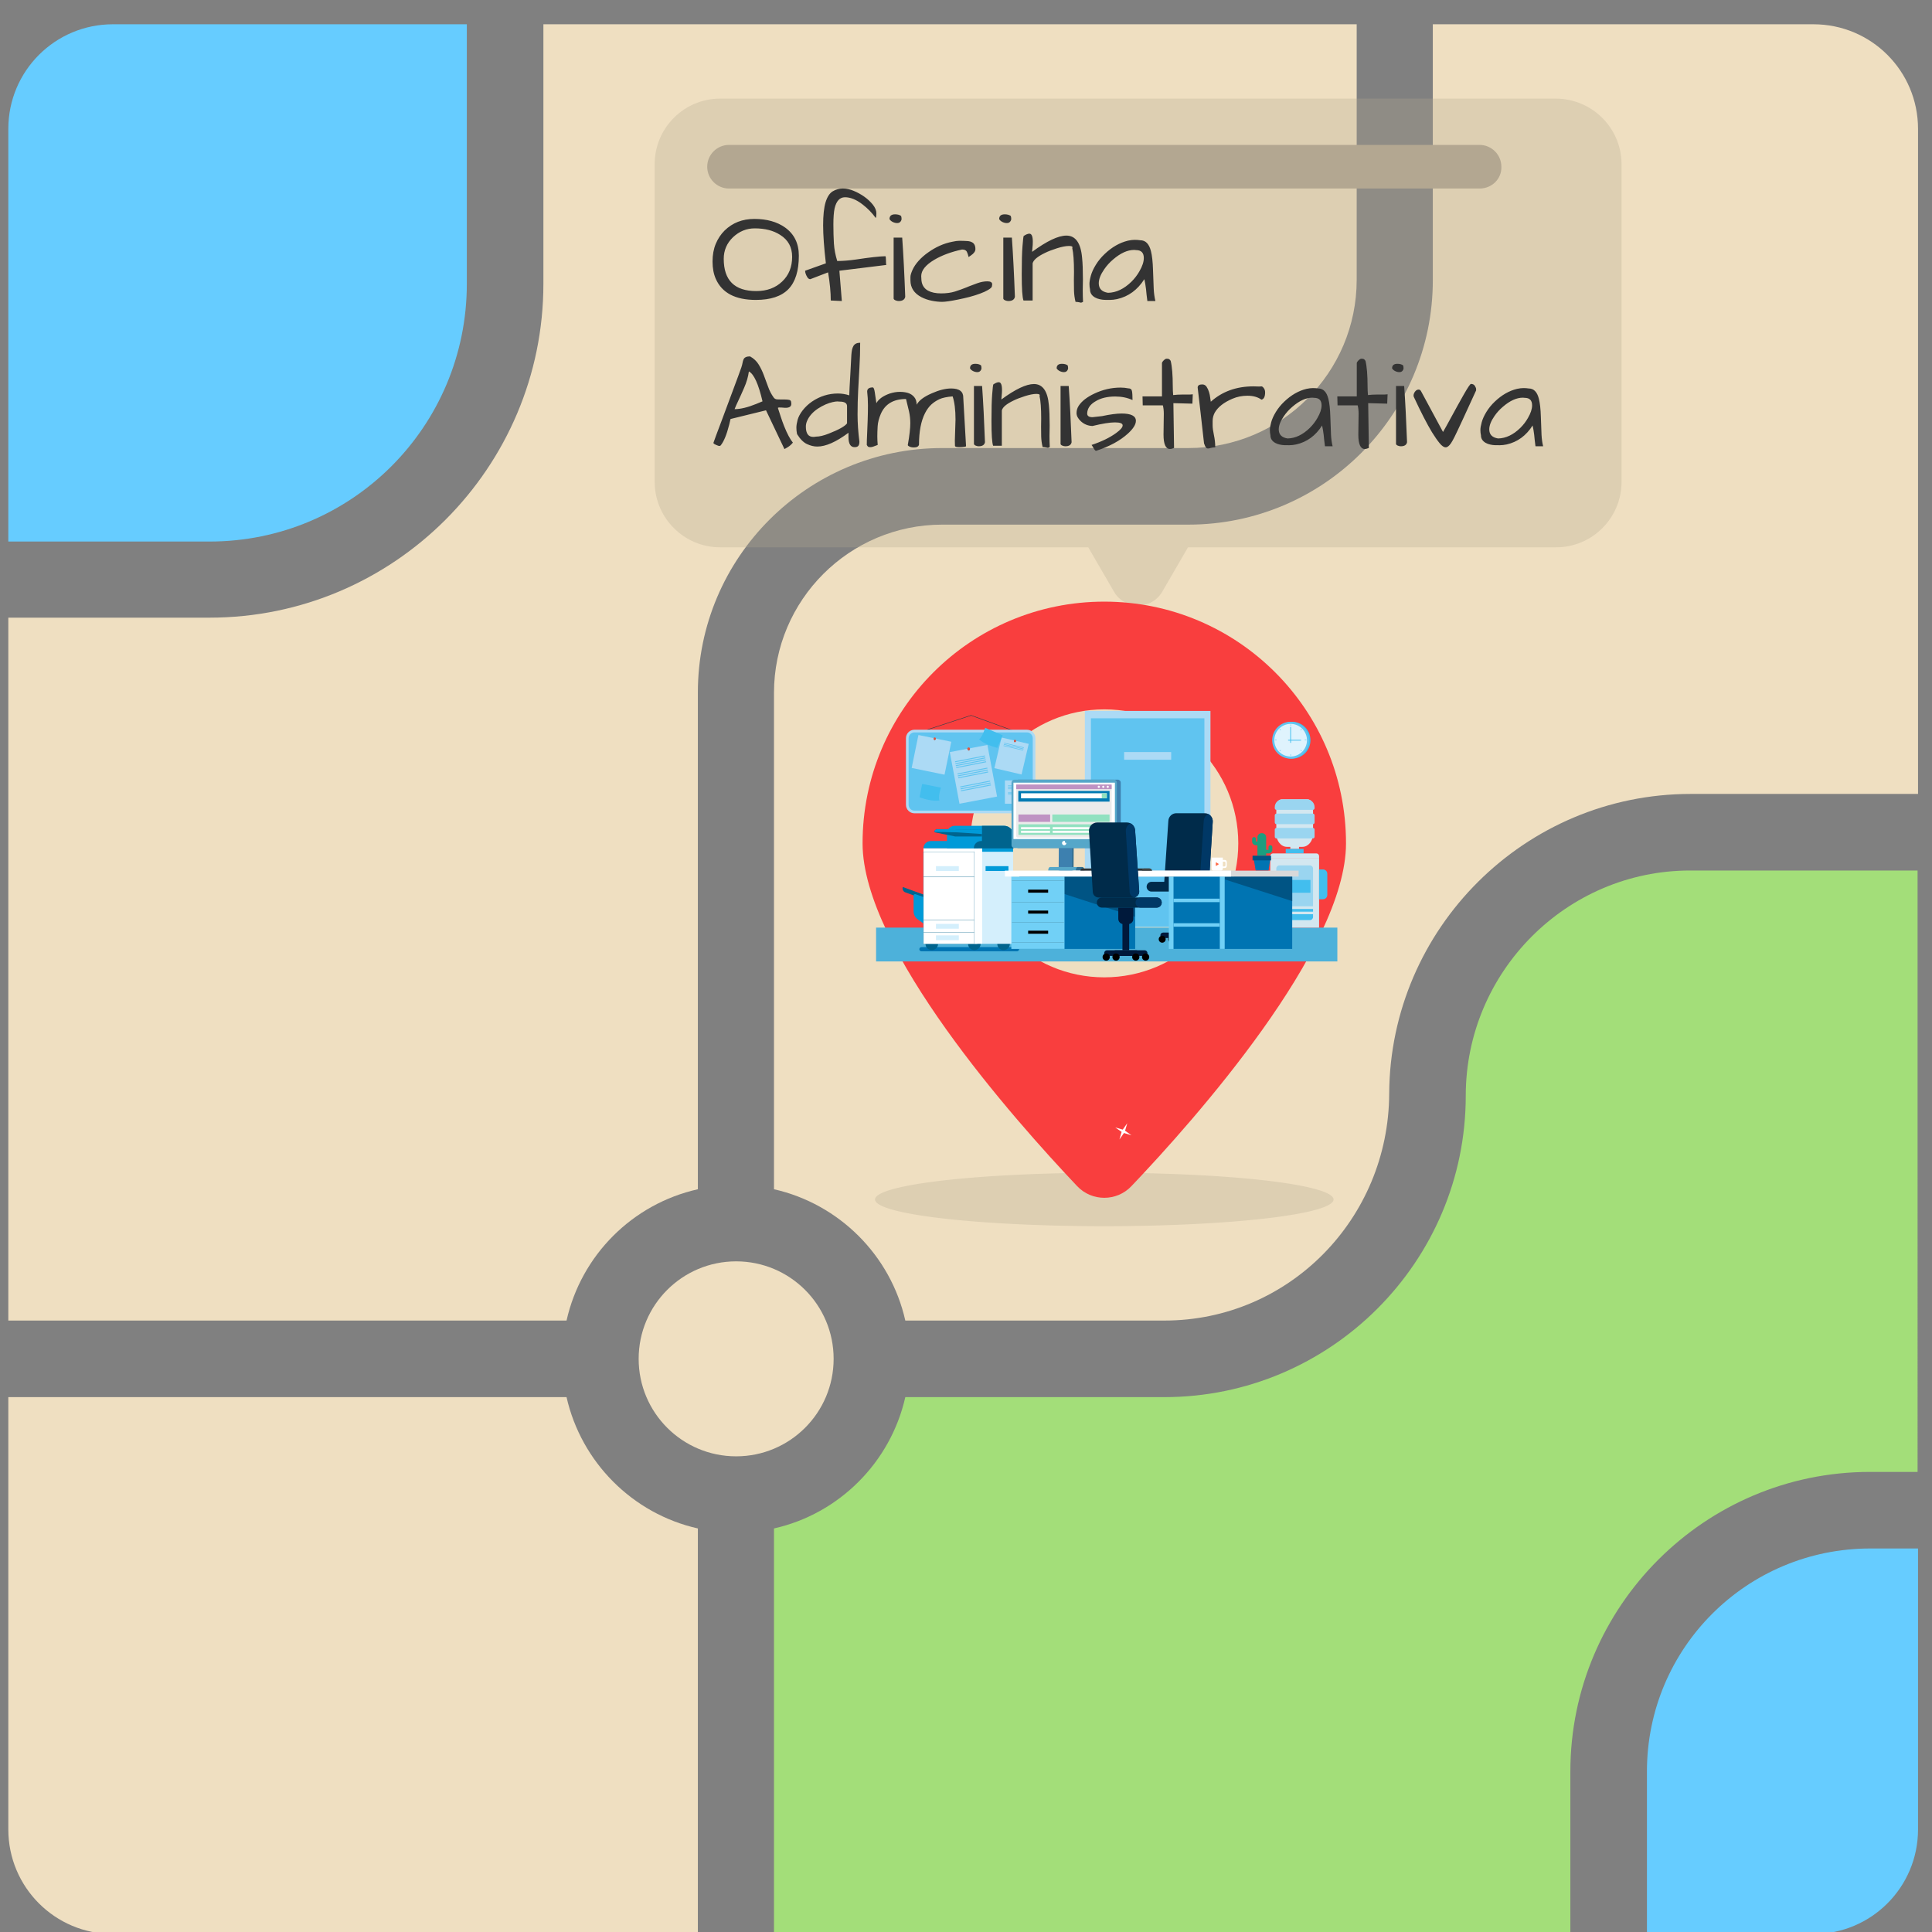 <?xml version="1.0" encoding="utf-8"?>
<svg id="master-artboard" viewBox="0 0 434.007 434.007" version="1.1" xmlns="http://www.w3.org/2000/svg" x="0px" y="0px" style="enable-background:new 0 0 500 500;" width="434.007px" height="434.007px" xmlns:xlink="http://www.w3.org/1999/xlink"><rect x="0" y="0" width="434.007" height="434.007" fill="#808080" stroke="none"/><rect id="ee-background" x="0" y="0" width="434.007" height="434.007" style="fill: white; fill-opacity: 0; pointer-events: none;"/>

<path class="st1" d="M190.4,297.2V185.6c0-30.3,24.6-54.9,54.9-54.9h55.3c20.8,0,37.8-16.9,37.8-37.8V35.5H155.7v58.3&#10;&#9;&#9;c0,41.3-33.6,75-75,75H35.5v157.9h125.4C164.2,312,175.7,300.5,190.4,297.2z" style="fill: rgb(239, 223, 193);" transform="matrix(1, 0, 0, 1, -33.631, -30.048)"/><path class="st1" d="M355.5,35.5V93c0,30.3-24.6,54.9-54.9,54.9h-55.3c-20.8,0-37.8,16.9-37.8,37.8v111.5&#10;&#9;&#9;c14.6,3.3,26.2,14.8,29.5,29.5h58.2c28,0,50.4-22.9,50.5-51c0.2-37.1,30.5-67.3,67.7-67.3h51.1V59c0-13-10.5-23.5-23.5-23.5H355.5z&#10;&#9;&#9;" style="fill: rgb(239, 223, 193);" transform="matrix(1, 0, 0, 1, -33.631, -30.048)"/><path class="st2" d="M383.1,52.2H195.4c-8.1,0-14.7,6.6-14.7,14.7v71.4c0,8.1,6.6,14.7,14.7,14.7h82.7l5.8,10&#10;&#9;&#9;c2.4,4.1,8.4,4.1,10.8,0l5.8-10h82.7c8.1,0,14.7-6.6,14.7-14.7V66.8C397.8,58.7,391.2,52.2,383.1,52.2z" style="opacity: 0.3; fill: rgb(179, 167, 145);" transform="matrix(1, 0, 0, 1, -33.631, -30.048)"/><path class="st1" d="M177.1,335.3c0,12.1,9.8,21.9,21.9,21.9c12.1,0,21.9-9.8,21.9-21.9c0-12.1-9.8-21.9-21.9-21.9&#10;&#9;&#9;C186.9,313.4,177.1,323.2,177.1,335.3z" style="fill: rgb(239, 223, 193);" transform="matrix(1, 0, 0, 1, -33.631, -30.048)"/><path class="st1" d="M160.9,343.9H35.5V441c0,13,10.5,23.5,23.5,23.5h131.4v-91.1C175.7,370.1,164.2,358.5,160.9,343.9z" style="fill: rgb(239, 223, 193);" transform="matrix(1, 0, 0, 1, -33.631, -30.048)"/><path class="st3" d="M138.5,93.8V35.5H59C46,35.5,35.5,46,35.5,59v92.7h45.2C112.7,151.7,138.5,125.8,138.5,93.8z" style="fill: rgb(102, 204, 255);" transform="matrix(1, 0, 0, 1, -33.631, -30.048)"/><path class="st3" d="M403.6,428v36.5H441c13,0,23.5-10.5,23.5-23.5v-63.1h-10.7C426,377.9,403.6,400.3,403.6,428z" style="fill: rgb(102, 204, 255);" transform="matrix(1, 0, 0, 1, -33.631, -30.048)"/><path class="st4" d="M362.9,276.2c0,37.3-30.4,67.7-67.7,67.7H237c-3.3,14.6-14.8,26.2-29.5,29.5v91.1h178.9V428&#10;&#9;&#9;c0-37.1,30.2-67.3,67.3-67.3h10.7V225.6h-51.1C385.6,225.6,362.9,248.3,362.9,276.2z" style="fill: rgb(163, 222, 121);" transform="matrix(1, 0, 0, 1, -33.631, -30.048)"/><path class="st5" d="M366,72.4H197.4c-2.7,0-4.9-2.2-4.9-4.9l0,0c0-2.7,2.2-4.9,4.9-4.9H366c2.7,0,4.9,2.2,4.9,4.9l0,0&#10;&#9;&#9;C371,70.2,368.8,72.4,366,72.4z" style="fill: rgb(179, 167, 145);" transform="matrix(1, 0, 0, 1, -33.631, -30.048)"/><path d="M 333.2 299.5 A 51.5 6 0 0 1 281.7 305.5 A 51.5 6 0 0 1 230.2 299.5 A 51.5 6 0 0 1 281.7 293.5 A 51.5 6 0 0 1 333.2 299.5 Z" class="st2" style="opacity: 0.3; fill: rgb(179, 167, 145);" transform="matrix(1, 0, 0, 1, -33.631, -30.048)"/><path class="st8" d="M281.7,165.2c-30,0-54.3,24.3-54.3,54.3c0,23.7,34,62,48.2,77c3.3,3.5,8.9,3.5,12.2,0&#10;&#9;&#9;&#9;c14.2-14.9,48.2-53.2,48.2-77C336,189.5,311.7,165.2,281.7,165.2z M281.7,249.6c-16.7,0-30.1-13.5-30.1-30.1s13.5-30.1,30.1-30.1&#10;&#9;&#9;&#9;c16.7,0,30.1,13.5,30.1,30.1S298.4,249.6,281.7,249.6z" style="fill: rgb(249, 62, 62);" transform="matrix(1, 0, 0, 1, -33.631, -30.048)"/>
<path d="M 712.2 663.7 L 720.1 669.3 L 710.8 666.5 L 705.2 674.5 L 707.9 665.1 L 700 659.6 L 709.3 662.3 L 714.9 654.4 Z" class="st5" style="fill: rgb(255, 255, 255);" transform="matrix(0.181, 0, 0, 0.181, 123.831, 133.882)"/><path d="M 0 558.235 H 1138.684 V 641.738 H 0 V 558.235 Z" fill="#4DB1DA" transform="matrix(0.091, 0, 0, 0.091, 196.804, 157.581)"/><g transform="matrix(0.091, 0, 0, 0.091, 196.804, 157.581)">
	<path d="M 515.341 23.314 H 825.448 V 556.386 H 515.341 V 23.314 Z" fill="#ACDAF5"/>
	<path d="M 530.317 41.518 H 810.473 V 556.386 H 530.317 V 41.518 Z" fill="#60C4F0"/>
	<path d="M 612.304 124.845 H 728.485 V 143.844 H 612.304 V 124.845 Z" fill="#ACDAF5"/>
	<path d="M 797.711 334.497 A 10.901 10.897 0 0 1 786.81 345.394 A 10.901 10.897 0 0 1 775.909 334.497 A 10.901 10.897 0 0 1 786.81 323.6 A 10.901 10.897 0 0 1 797.711 334.497 Z" fill="#ACDAF5"/>
</g><g transform="matrix(0.091, 0, 0, 0.091, 196.804, 157.581)">
	<path d="M 1072.292 95.615 A 45.503 45.489 0 0 1 1026.789 141.104 A 45.503 45.489 0 0 1 981.286 95.615 A 45.503 45.489 0 0 1 1026.789 50.126 A 45.503 45.489 0 0 1 1072.292 95.615 Z" fill="#42BEEE"/>
</g><g transform="matrix(0.091, 0, 0, 0.091, 196.804, 157.581)">
	<path d="M 1068.89 95.615 A 45.503 45.489 0 0 1 1023.387 141.104 A 45.503 45.489 0 0 1 977.884 95.615 A 45.503 45.489 0 0 1 1023.387 50.126 A 45.503 45.489 0 0 1 1068.89 95.615 Z" fill="#60C4F0"/>
</g><path d="M 1063.685 95.615 A 40.298 40.285 0 0 1 1023.387 135.9 A 40.298 40.285 0 0 1 983.089 95.615 A 40.298 40.285 0 0 1 1023.387 55.33 A 40.298 40.285 0 0 1 1063.685 95.615 Z" fill="#DFF3FD" transform="matrix(0.091, 0, 0, 0.091, 196.804, 157.581)"/><g transform="matrix(0.091, 0, 0, 0.091, 196.804, 157.581)">
	<path fill="#42BEEE" d="M1023.387,134.345L1023.387,134.345c-0.265,0-0.479-0.214-0.479-0.479v-3.546&#10;&#9;&#9;c0-0.264,0.214-0.479,0.479-0.479h0c0.264,0,0.479,0.215,0.479,0.479v3.546C1023.866,134.13,1023.652,134.345,1023.387,134.345z"/>
	<path fill="#42BEEE" d="M1023.387,60.993L1023.387,60.993c-0.265,0-0.479-0.214-0.479-0.479v-3.546&#10;&#9;&#9;c0-0.265,0.214-0.479,0.479-0.479h0c0.264,0,0.479,0.214,0.479,0.479v3.546C1023.866,60.778,1023.652,60.993,1023.387,60.993z"/>
	<path fill="#42BEEE" d="M984.447,95.417L984.447,95.417c0-0.264,0.214-0.479,0.479-0.479h3.548c0.264,0,0.479,0.214,0.479,0.479&#10;&#9;&#9;l0,0c0,0.264-0.214,0.479-0.479,0.479h-3.548C984.661,95.895,984.447,95.681,984.447,95.417z"/>
	<path fill="#42BEEE" d="M1057.822,95.417L1057.822,95.417c0-0.264,0.214-0.479,0.479-0.479h3.548c0.264,0,0.479,0.214,0.479,0.479&#10;&#9;&#9;l0,0c0,0.264-0.214,0.479-0.479,0.479h-3.548C1058.036,95.895,1057.822,95.681,1057.822,95.417z"/>
	<path fill="#42BEEE" d="M995.852,67.89L995.852,67.89c0.187-0.187,0.49-0.187,0.677,0l2.509,2.508c0.187,0.187,0.187,0.49,0,0.677&#10;&#9;&#9;l0,0c-0.187,0.187-0.49,0.187-0.677,0l-2.508-2.508C995.665,68.381,995.665,68.077,995.852,67.89z"/>
	<path fill="#42BEEE" d="M1047.736,119.758L1047.736,119.758c0.187-0.187,0.49-0.187,0.677,0l2.508,2.508&#10;&#9;&#9;c0.187,0.187,0.187,0.49,0,0.677l0,0c-0.187,0.187-0.49,0.187-0.677,0l-2.508-2.508&#10;&#9;&#9;C1047.549,120.248,1047.549,119.945,1047.736,119.758z"/>
	<path fill="#42BEEE" d="M995.852,122.943L995.852,122.943c-0.187-0.187-0.187-0.49,0-0.677l2.508-2.508&#10;&#9;&#9;c0.187-0.187,0.49-0.187,0.677,0l0,0c0.187,0.187,0.187,0.49,0,0.677l-2.509,2.508C996.342,123.13,996.039,123.13,995.852,122.943z&#10;&#9;&#9;"/>
	<path fill="#42BEEE" d="M1047.736,71.075L1047.736,71.075c-0.187-0.187-0.187-0.49,0-0.677l2.508-2.508&#10;&#9;&#9;c0.187-0.187,0.49-0.187,0.677,0l0,0c0.187,0.187,0.187,0.49,0,0.677l-2.508,2.508&#10;&#9;&#9;C1048.227,71.262,1047.923,71.262,1047.736,71.075z"/>
</g><path fill="#42BEEE" d="M1023.387,102.395L1023.387,102.395c-0.529,0-0.958-0.429-0.958-0.958V63.642&#10;&#9;c0-0.529,0.429-0.958,0.958-0.958h0c0.529,0,0.958,0.429,0.958,0.958v37.796C1024.345,101.967,1023.916,102.395,1023.387,102.395z" transform="matrix(0.091, 0, 0, 0.091, 196.804, 157.581)"/><path fill="#42BEEE" d="M1016.809,95.615L1016.809,95.615c0-0.529,0.429-0.958,0.958-0.958h30.656c0.529,0,0.958,0.429,0.958,0.958&#10;&#9;l0,0c0,0.529-0.429,0.958-0.958,0.958h-30.656C1017.238,96.573,1016.809,96.144,1016.809,95.615z" transform="matrix(0.091, 0, 0, 0.091, 196.804, 157.581)"/><g transform="matrix(0.091, 0, 0, 0.091, 196.804, 157.581)">
	<path d="M 125.861 69.903 L 234.51 34.297 L 341.174 73.1" fill="none" stroke="#2F4148" stroke-width="1.186" stroke-miterlimit="10"/>
	<path fill="#ACDAF5" d="M94.741,276.033c-11.581,0-21.004-9.448-21.004-21.061V90.786c0-11.613,9.422-21.061,21.004-21.061h277.553&#10;&#9;&#9;c11.581,0,21.004,9.448,21.004,21.061v164.186c0,11.613-9.422,21.061-21.004,21.061H94.741z"/>
	<path fill="#60C4F0" d="M386.744,254.972c0,8.003-6.47,14.49-14.45,14.49H94.741c-7.98,0-14.45-6.487-14.45-14.49V90.786&#10;&#9;&#9;c0-8.002,6.47-14.489,14.45-14.489h277.553c7.98,0,14.45,6.487,14.45,14.489V254.972z"/>
	<g>
		
			<path d="M 95.203 90.379 H 178.181 V 173.168 H 95.203 V 90.379 Z" transform="matrix(0.201 -0.98 0.98 0.201 -19.856 239.205)" fill="#ACDAF5"/>
		<g>
			<path fill="#AC4233" d="M147.644,92.453c-0.316,1.539-2.61,3.296-3.521,3.109c-0.72-0.148-2.322-2.76-2.006-4.299&#10;&#9;&#9;&#9;&#9;c0.316-1.539,1.615-1.591,3.15-1.276C146.802,90.302,147.96,90.914,147.644,92.453z"/>
			<path fill="#DD5745" d="M147.713,92.186c-0.316,1.539-1.817,2.532-3.352,2.217c-1.535-0.315-2.524-1.818-2.208-3.358&#10;&#9;&#9;&#9;&#9;s1.817-2.532,3.352-2.217C147.04,89.144,148.029,90.647,147.713,92.186z"/>
		</g>
	</g>
	<g>
		<path d="M 298.705 234.728 L 205.89 252.418 L 181.985 124.993 L 274.8 107.302 Z" fill="#ACDAF5"/>
		<g>
			
				<path d="M 194.14 140.473 H 269.336 V 142.758 H 194.14 V 140.473 Z" transform="matrix(0.982 -0.192 0.192 0.982 -22.845 47.038)" fill="#60C4F0"/>
			
				<path d="M 195.079 145.278 H 270.275 V 147.563 H 195.079 V 145.278 Z" transform="matrix(0.982 -0.192 0.192 0.982 -23.749 47.307)" fill="#60C4F0"/>
			
				<path d="M 196.018 150.083 H 271.214 V 152.368 H 196.018 V 150.083 Z" transform="matrix(0.982 -0.192 0.192 0.982 -24.652 47.576)" fill="#60C4F0"/>
			
				<path d="M 196.957 154.888 H 272.153 V 157.173 H 196.957 V 154.888 Z" transform="matrix(0.982 -0.192 0.192 0.982 -25.556 47.846)" fill="#60C4F0"/>
			
				<path d="M 200.011 170.517 H 275.207 V 172.802 H 200.011 V 170.517 Z" transform="matrix(0.982 -0.192 0.192 0.982 -28.494 48.72)" fill="#60C4F0"/>
			
				<path d="M 200.95 175.322 H 276.146 V 177.607 H 200.95 V 175.322 Z" transform="matrix(0.982 -0.192 0.192 0.982 -29.398 48.989)" fill="#60C4F0"/>
			
				<path d="M 201.889 180.128 H 277.085 V 182.413 H 201.889 V 180.128 Z" transform="matrix(0.982 -0.192 0.192 0.982 -30.302 49.258)" fill="#60C4F0"/>
			
				<path d="M 206.85 202.538 H 282.046 V 204.823 H 206.85 V 202.538 Z" transform="matrix(0.982 -0.192 0.192 0.982 -34.505 50.625)" fill="#60C4F0"/>
			
				<path d="M 207.789 207.343 H 282.985 V 209.628 H 207.789 V 207.343 Z" transform="matrix(0.982 -0.192 0.192 0.982 -35.408 50.894)" fill="#60C4F0"/>
			
				<path d="M 208.728 212.149 H 283.924 V 214.434 H 208.728 V 212.149 Z" transform="matrix(0.982 -0.192 0.192 0.982 -36.312 51.163)" fill="#60C4F0"/>
		</g>
		<g>
			<path fill="#AC4233" d="M231.723,116.408c0.336,1.762-1.321,4.612-2.363,4.811c-0.824,0.157-3.65-1.903-3.986-3.665&#10;&#9;&#9;&#9;&#9;c-0.336-1.762,1.012-2.381,2.769-2.715C229.9,114.503,231.387,114.646,231.723,116.408z"/>
			<path fill="#DD5745" d="M231.68,116.096c0.336,1.762-0.816,3.462-2.573,3.797c-1.757,0.335-3.454-0.822-3.79-2.584&#10;&#9;&#9;&#9;&#9;c-0.336-1.762,0.816-3.462,2.573-3.797C229.647,113.177,231.344,114.334,231.68,116.096z"/>
		</g>
	</g>
	<g>
		
			<path d="M 295.42 100.112 H 373.074 V 168.989 H 295.42 V 100.112 Z" transform="matrix(0.227 -0.974 0.974 0.227 127.482 429.632)" fill="#ACDAF5"/>
		<g>
			<path fill="#AC4233" d="M345.411,98.009c-0.327,1.404-2.473,2.96-3.304,2.767c-0.657-0.153-2.063-2.587-1.737-3.992&#10;&#9;&#9;&#9;&#9;c0.327-1.405,1.519-1.421,2.92-1.095C344.692,96.015,345.738,96.604,345.411,98.009z"/>
			<path fill="#DD5745" d="M345.481,97.766c-0.327,1.404-1.727,2.279-3.128,1.953c-1.401-0.326-2.271-1.728-1.944-3.133&#10;&#9;&#9;&#9;&#9;c0.327-1.404,1.727-2.279,3.128-1.953C344.937,94.958,345.808,96.361,345.481,97.766z"/>
		</g>
		<g>
			
				<path d="M 339.487 83.353 H 341.005 V 133.315 H 339.487 V 83.353 Z" transform="matrix(0.227 -0.974 0.974 0.227 157.656 415.196)" fill="#60C4F0"/>
			
				<path d="M 338.75 86.521 H 340.268 V 136.483 H 338.75 V 86.521 Z" transform="matrix(0.227 -0.974 0.974 0.227 154 416.928)" fill="#60C4F0"/>
			
				<path d="M 338.012 89.69 H 339.53 V 139.652 H 338.012 V 89.69 Z" transform="matrix(0.227 -0.974 0.974 0.227 150.343 418.661)" fill="#60C4F0"/>
		</g>
	</g>
	<g>
		<path d="M 318.038 194.907 H 373.58 V 252.418 H 318.038 V 194.907 Z" fill="#ACDAF5"/>
		<g>
			<path fill="#AC4233" d="M347.898,195.477c0,1.162-1.401,2.777-2.089,2.777c-0.544,0-2.093-1.655-2.093-2.818&#10;&#9;&#9;&#9;&#9;c0-1.163,0.934-1.393,2.093-1.393C346.969,194.043,347.898,194.314,347.898,195.477z"/>
			<path fill="#DD5745" d="M347.908,195.274c0,1.163-0.94,2.105-2.1,2.105c-1.16,0-2.1-0.943-2.1-2.105&#10;&#9;&#9;&#9;&#9;c0-1.163,0.94-2.106,2.1-2.106C346.968,193.168,347.908,194.111,347.908,195.274z"/>
		</g>
		<g>
			<path d="M 325.583 207.261 H 365.873 V 208.485 H 325.583 V 207.261 Z" fill="#60C4F0"/>
			<path d="M 325.583 209.885 H 365.873 V 211.109 H 325.583 V 209.885 Z" fill="#60C4F0"/>
			<path d="M 325.583 212.508 H 365.873 V 213.732 H 325.583 V 212.508 Z" fill="#60C4F0"/>
			<path d="M 325.583 215.131 H 365.873 V 216.355 H 325.583 V 215.131 Z" fill="#60C4F0"/>
			<path d="M 325.583 223.663 H 365.873 V 224.887 H 325.583 V 223.663 Z" fill="#60C4F0"/>
			<path d="M 325.583 226.286 H 365.873 V 227.51 H 325.583 V 226.286 Z" fill="#60C4F0"/>
			<path d="M 325.583 228.91 H 365.873 V 230.134 H 325.583 V 228.91 Z" fill="#60C4F0"/>
		</g>
	</g>
	<g>
		<path fill="#42BEEE" d="M156.526,244.232c-4.141-7.717,3.539-31.589,3.539-31.589l-46.252-9.179l-6.612,33.146&#10;&#9;&#9;&#9;C142.495,248.85,156.526,244.232,156.526,244.232z"/>
	</g>
	<g>
		<path fill="#42BEEE" d="M254.262,93.059c7.796-4.02,15.007-28.023,15.007-28.023l43.36,18.554l-13.356,31.041&#10;&#9;&#9;&#9;C263.215,104.786,254.262,93.059,254.262,93.059z"/>
	</g>
</g><g transform="matrix(0.091, 0, 0, 0.091, 196.804, 157.581)">
	<path fill="#D3E7F0" d="M987.959,258.235v68.352c0,17.842,11.796,32.306,26.347,32.306h8.275V364h21.481v-5.107h8.275&#10;&#9;&#9;c14.551,0,26.347-14.464,26.347-32.306v-68.352c0-9.22-6.095-16.694-13.615-16.694h-63.496&#10;&#9;&#9;C994.054,241.541,987.959,249.015,987.959,258.235z"/>
	<path fill="#9AD5F0" d="M1078.277,267.541h-89.911c-2.321,0-4.202-1.881-4.202-4.202v-2.52c0-10.647,8.631-19.278,19.278-19.278&#10;&#9;&#9;h59.759c10.647,0,19.278,8.631,19.278,19.278v2.52C1082.479,265.66,1080.597,267.541,1078.277,267.541z"/>
	<path fill="#9AD5F0" d="M1078.277,302.82h-89.911c-2.321,0-4.202-1.881-4.202-4.202v-17.596c0-2.321,1.881-4.202,4.202-4.202&#10;&#9;&#9;h89.911c2.32,0,4.202,1.881,4.202,4.202v17.596C1082.479,300.939,1080.597,302.82,1078.277,302.82z"/>
	<path fill="#9AD5F0" d="M1078.277,338.1h-89.911c-2.321,0-4.202-1.881-4.202-4.202v-17.596c0-2.321,1.881-4.202,4.202-4.202h89.911&#10;&#9;&#9;c2.32,0,4.202,1.881,4.202,4.202v17.596C1082.479,336.219,1080.597,338.1,1078.277,338.1z"/>
	<path d="M 1011.268 364 H 1055.375 V 375.067 H 1011.268 V 364 Z" fill="#42BEEE"/>
	<path fill="#D3E7F0" d="M1093.616,386.134h-120.59v-4.326c0-3.723,3.018-6.741,6.741-6.741h107.108&#10;&#9;&#9;c3.723,0,6.741,3.018,6.741,6.741V386.134z"/>
	<path d="M 973.027 386.134 H 1093.617 V 558.236 H 973.027 V 386.134 Z" fill="#D3E7F0"/>
	<path fill="#9AD5F0" d="M1078.684,505.538v-93.05c0-4.344-3.522-7.865-7.867-7.865h-74.991c-4.345,0-7.867,3.521-7.867,7.865v93.05&#10;&#9;&#9;H1078.684z"/>
	<path d="M 987.959 512.216 H 1078.684 V 518.895 H 987.959 V 512.216 Z" fill="#42BEEE"/>
	<path fill="#42BEEE" d="M987.959,525.128v6.755c0,4.344,3.522,7.865,7.867,7.865h74.991c4.345,0,7.867-3.521,7.867-7.865v-6.755&#10;&#9;&#9;H987.959z"/>
	<path d="M 994.351 440.533 H 1072.292 V 472.185 H 994.351 V 440.533 Z" fill="#42BEEE"/>
	<path fill="#42BEEE" d="M1103.194,488.235h-9.578v-73.638h9.578c5.913,0,10.706,4.793,10.706,10.706v52.225&#10;&#9;&#9;C1113.9,483.441,1109.107,488.235,1103.194,488.235z"/>
</g><g transform="matrix(0.091, 0, 0, 0.091, 196.804, 157.581)">
	<path fill="#0074B2" d="M111.935,606.385h235.913c2.856,0,5.172,2.315,5.172,5.172l0,0c0,2.856-2.316,5.172-5.172,5.172H111.935&#10;&#9;&#9;c-2.856,0-5.172-2.316-5.172-5.172l0,0C106.763,608.7,109.078,606.385,111.935,606.385z"/>
	<path d="M 152.956 598.271 A 15.488 15.483 0 0 1 137.468 613.754 A 15.488 15.483 0 0 1 121.98 598.271 A 15.488 15.483 0 0 1 137.468 582.788 A 15.488 15.483 0 0 1 152.956 598.271 Z" fill="#00648E"/>
	<path d="M 258.063 598.271 A 15.488 15.483 0 0 1 242.575 613.754 A 15.488 15.483 0 0 1 227.087 598.271 A 15.488 15.483 0 0 1 242.575 582.788 A 15.488 15.483 0 0 1 258.063 598.271 Z" fill="#00648E"/>
	<path d="M 330.218 598.271 A 15.488 15.483 0 0 1 314.73 613.754 A 15.488 15.483 0 0 1 299.242 598.271 A 15.488 15.483 0 0 1 314.73 582.788 A 15.488 15.483 0 0 1 330.218 598.271 Z" fill="#00648E"/>
	<path fill="#00648E" d="M66.02,457.986l72.525,26.581l-3.525,9.613l-62.911-23.057C66.799,469.177,64.073,463.295,66.02,457.986&#10;&#9;&#9;L66.02,457.986z"/>
	<path fill="#009AD8" d="M102.733,537.851l18.172,12.944v-66.591l-23.511-8.478c-2.323-0.838-4.774,0.883-4.774,3.352v39.157&#10;&#9;&#9;C92.621,526.023,96.388,533.331,102.733,537.851z"/>
	<path d="M 117.009 362.353 H 249.877 V 598.271 H 117.009 V 362.353 Z" fill="#D4EFFC"/>
	<path d="M 242.575 362.353 H 262.011 V 598.271 H 242.575 V 362.353 Z" fill="#FFFFFF"/>
	<path d="M 262.011 362.353 H 338.269 V 598.271 H 262.011 V 362.353 Z" fill="#D4EFFC"/>
	<g>
		<g>
			<g>
				<path d="M 270.336 406.502 H 326.781 V 418.4 H 270.336 V 406.502 Z" fill="#009AD8"/>
			</g>
		</g>
	</g>
	<path d="M 262.011 362.353 H 338.269 V 370.984 H 262.011 V 362.353 Z" fill="#009AD8"/>
	<path d="M 117.009 362.353 H 242.574 V 370.984 H 117.009 V 362.353 Z" fill="#FFFFFF"/>
	
		<path d="M 117.009 370.985 H 242.574 V 433.32 H 117.009 V 370.985 Z" fill="#FFFFFF" stroke="#4D90AA" stroke-width="0.662" stroke-miterlimit="10"/>
	
		<path d="M 117.009 433.32 H 242.574 V 539.872 H 117.009 V 433.32 Z" fill="#FFFFFF" stroke="#4D90AA" stroke-width="0.662" stroke-miterlimit="10"/>
	
		<path d="M 117.009 539.872 H 242.574 V 570.112 H 117.009 V 539.872 Z" fill="#FFFFFF" stroke="#4D90AA" stroke-width="0.662" stroke-miterlimit="10"/>
	
		<path d="M 117.009 570.112 H 242.574 V 598.271 H 117.009 V 570.112 Z" fill="#FFFFFF" stroke="#4D90AA" stroke-width="0.662" stroke-miterlimit="10"/>
	<g>
		<path d="M 147.838 406.502 H 204.283 V 418.4 H 147.838 V 406.502 Z" fill="#D4EFFC"/>
	</g>
	<g>
		<path d="M 147.838 549.043 H 204.283 V 560.941 H 147.838 V 549.043 Z" fill="#D4EFFC"/>
	</g>
	<g>
		<path d="M 147.838 577.37 H 204.283 V 589.268 H 147.838 V 577.37 Z" fill="#D4EFFC"/>
	</g>
	<path fill="#009AD8" d="M117.116,362.353h134.72v-17.857H134.973C125.111,344.496,117.116,352.491,117.116,362.353L117.116,362.353&#10;&#9;&#9;z"/>
	<path fill="#009AD8" d="M175.034,362.353h163.97v-32.642c0-12.572-10.191-22.763-22.763-22.763H193.915&#10;&#9;&#9;c-10.428,0-18.881,8.453-18.881,18.881V362.353z"/>
	<path fill="#00648E" d="M261.371,362.353h77.633v-32.487c0-12.657-10.261-22.918-22.918-22.918h-54.715V362.353z"/>
	<path fill="#00648E" d="M241.271,362.353h97.733v-17.857h-79.876C249.265,344.496,241.271,352.491,241.271,362.353L241.271,362.353&#10;&#9;&#9;z"/>
	<path fill="#00648E" d="M150.585,315.516l110.786,1.517v16.24h-66.004l-49.378-10.036c-0.804-0.116-1.523-0.563-1.982-1.234l0,0&#10;&#9;&#9;C144.007,318.385,146.967,315.467,150.585,315.516z"/>
	<path d="M 261.371 317.033 L 261.371 327.123 L 199.434 323.055 L 189.113 315.516 Z" fill="#009AD8"/>
	<path fill="#009AD8" d="M150.496,315.426h42.699c3.446,0,6.239,2.792,6.239,6.237v1.392l-55.427-1.141l0,0&#10;&#9;&#9;C144.007,318.331,146.912,315.426,150.496,315.426z"/>
</g><g transform="matrix(0.091, 0, 0, 0.091, 196.804, 157.581)">
	<g>
		<g>
			<path d="M 745.094 500.337 H 761.077 V 570.503 H 745.094 V 500.337 Z" fill="#00193B"/>
		</g>
		<g>
			<path fill="#00193B" d="M758.641,508.343h-11.11c-6.799,0-12.31-5.511-12.31-12.31v-26.761h35.73v26.761&#10;&#9;&#9;&#9;&#9;C770.951,502.831,765.439,508.343,758.641,508.343z"/>
		</g>
		<g>
			<g>
				<path fill="#002B4A" d="M811.35,275.847h-70.087c-10.405,0-19.029,8.064-19.724,18.442l-10.758,159.608h110.377l9.923-157.062&#10;&#9;&#9;&#9;&#9;&#9;C831.788,285.461,822.751,275.847,811.35,275.847z"/>
			</g>
		</g>
		<g>
			<defs>
				<path id="SVGID_1_" d="M811.35,275.847h-70.087c-10.405,0-19.029,8.064-19.724,18.442l-10.758,159.608h110.377l9.923-157.062&#10;&#9;&#9;&#9;&#9;&#9;C831.788,285.461,822.751,275.847,811.35,275.847z"/>
			<style id="ee-google-fonts">@import url(https://fonts.googleapis.com/css?family=Architects+Daughter:400);</style></defs>
			<clipPath id="SVGID_2_">
				<use overflow="visible" xlink:href="#SVGID_1_"/>
			</clipPath>
			<g clip-path="url(#SVGID_2_)">
				<g>
					<path fill="#003866" d="M898.734,275.847h-70.087c-10.405,0-19.029,8.064-19.724,18.442l-10.758,159.608h110.377l9.923-157.062&#10;&#9;&#9;&#9;&#9;&#9;&#9;C919.171,285.461,910.134,275.847,898.734,275.847z"/>
				</g>
			</g>
		</g>
	</g>
	<g>
		<path fill="#002B4A" d="M809.817,469.272h-129.9c-6.659,0-12.057-5.398-12.057-12.057l0,0c0-6.659,5.398-12.057,12.057-12.057&#10;&#9;&#9;&#9;h129.9c6.659,0,12.057,5.398,12.057,12.057l0,0C821.874,463.874,816.476,469.272,809.817,469.272z"/>
	</g>
	<g>
		<defs>
			<path id="SVGID_3_" d="M809.817,469.272h-129.9c-6.659,0-12.057-5.398-12.057-12.057l0,0c0-6.659,5.398-12.057,12.057-12.057&#10;&#9;&#9;&#9;&#9;h129.9c6.659,0,12.057,5.398,12.057,12.057l0,0C821.874,463.874,816.476,469.272,809.817,469.272z"/>
		</defs>
		<clipPath id="SVGID_4_">
			<use overflow="visible" xlink:href="#SVGID_3_"/>
		</clipPath>
		<g clip-path="url(#SVGID_4_)">
			<path fill="#003866" d="M903.034,469.272h-129.9c-6.659,0-12.057-5.398-12.057-12.057l0,0c0-6.659,5.398-12.057,12.057-12.057&#10;&#9;&#9;&#9;&#9;h129.9c6.659,0,12.057,5.398,12.057,12.057l0,0C915.091,463.874,909.693,469.272,903.034,469.272z"/>
		</g>
	</g>
	<g>
		<path fill="#00193B" d="M797.72,583.913h-89.27c-3.703,0-6.705-3.002-6.705-6.705l0,0c0-3.703,3.002-6.705,6.705-6.705h89.27&#10;&#9;&#9;&#9;c3.703,0,6.705,3.002,6.705,6.705l0,0C804.425,580.911,801.423,583.913,797.72,583.913z"/>
	</g>
	<g>
		<path fill="#00193B" d="M777.855,583.913h-49.54c-3.26,0-5.904-2.643-5.904-5.904v-1.602c0-3.26,2.643-5.904,5.904-5.904h49.54&#10;&#9;&#9;&#9;c3.26,0,5.904,2.643,5.904,5.904v1.602C783.759,581.269,781.116,583.913,777.855,583.913z"/>
	</g>
	<g>
		<path d="M 714.881 586.854 A 8.572 8.569 0 0 1 706.309 595.423 A 8.572 8.569 0 0 1 697.737 586.854 A 8.572 8.569 0 0 1 706.309 578.285 A 8.572 8.569 0 0 1 714.881 586.854 Z"/>
	</g>
	<g>
		<path d="M738.261,586.854c0,4.733-3.838,8.569-8.572,8.569c-4.734,0-8.572-3.836-8.572-8.569s3.838-8.569,8.572-8.569&#10;&#9;&#9;&#9;C734.423,578.285,738.261,582.121,738.261,586.854z"/>
	</g>
	<g>
		<path d="M 785.135 586.854 A 8.572 8.569 0 0 1 776.563 595.423 A 8.572 8.569 0 0 1 767.991 586.854 A 8.572 8.569 0 0 1 776.563 578.285 A 8.572 8.569 0 0 1 785.135 586.854 Z"/>
	</g>
	<g>
		<path d="M 808.515 586.854 A 8.572 8.569 0 0 1 799.943 595.423 A 8.572 8.569 0 0 1 791.371 586.854 A 8.572 8.569 0 0 1 799.943 578.285 A 8.572 8.569 0 0 1 808.515 586.854 Z"/>
	</g>
</g><g transform="matrix(0.091, 0, 0, 0.091, 196.804, 157.581)">
	<g>
		<path fill="#326D8F" d="M454.556,417.618h32.932l0.699-124.397c0.339-2.857-0.957-5.523-2.685-5.523h-29.591L454.556,417.618z"/>
	</g>
	<g>
		<path fill="#3D80AF" d="M450.682,417.618h32.932l1.355-129.92h-30.842c-1.215,0-2.262,1.446-2.5,3.455L450.682,417.618z"/>
	</g>
	<g>
		<path fill="#56A7C9" d="M429.432,408.664h79.588c2.729,0,5.079,3.747,5.615,8.954l0,0H424.83l0,0&#10;&#9;&#9;&#9;C424.83,412.673,426.891,408.664,429.432,408.664z"/>
	</g>
	<g>
		<defs>
			<path id="SVGID_5_" d="M429.432,408.664h79.588c2.729,0,5.079,3.747,5.615,8.954l0,0H424.83l0,0&#10;&#9;&#9;&#9;&#9;C424.83,412.673,426.891,408.664,429.432,408.664z"/>
		</defs>
		<clipPath id="SVGID_6_">
			<use overflow="visible" xlink:href="#SVGID_5_"/>
		</clipPath>
		<g clip-path="url(#SVGID_6_)">
			<path fill="#326D8F" d="M497.672,408.664h79.588c2.729,0,5.079,3.747,5.615,8.954l0,0H493.07l0,0&#10;&#9;&#9;&#9;&#9;C493.07,412.673,495.13,408.664,497.672,408.664z"/>
		</g>
	</g>
	<path fill="none" d="M361.288,326.405v82.816c0,5.351,4.339,9.689,9.692,9.689h50.768c5.353,0,9.692,4.338,9.692,9.689v44.679&#10;&#9;&#9;c0,12.63,10.242,22.868,22.875,22.868l0,0c12.634,0,22.875-10.238,22.875-22.868V428.6c0-5.351,4.34-9.689,9.692-9.689h57.257"/>
	<g>
		<path fill="#3D80AF" d="M351.4,361.9h245.224c4.102,0,7.428-3.326,7.428-7.428V200.427c0-4.102-3.326-7.428-7.428-7.428H351.4&#10;&#9;&#9;&#9;c-4.102,0-7.428,3.326-7.428,7.428v154.044C343.972,358.574,347.297,361.9,351.4,361.9z"/>
	</g>
	<g>
		<path fill="#56A7C9" d="M341.725,361.9h245.224c4.102,0,7.428-3.326,7.428-7.428V200.427c0-4.102-3.326-7.428-7.428-7.428H341.725&#10;&#9;&#9;&#9;c-4.102,0-7.428,3.326-7.428,7.428v154.044C334.297,358.574,337.623,361.9,341.725,361.9z"/>
	</g>
	<path fill="#FFFFFF" d="M468.729,349.076c-1.475,0-2.67-1.195-2.67-2.669c0-0.656,0.246-1.249,0.639-1.714&#10;&#9;&#9;c-0.714-0.349-1.513-0.549-2.361-0.549c-2.98,0-5.396,2.415-5.396,5.394c0,2.979,2.416,5.394,5.396,5.394&#10;&#9;&#9;c2.98,0,5.396-2.415,5.396-5.394c0-0.219-0.017-0.435-0.042-0.647C469.391,349.007,469.069,349.076,468.729,349.076z"/>
	<g>
		<path d="M 339.127 200.426 H 589.548 V 339.605 H 339.127 V 200.426 Z" fill="#FFFFFF"/>
	</g>
	<g>
		<path fill="#EBEBEB" d="M581.575,332.092c0,2.03-1.647,3.676-3.678,3.676H349.541c-2.031,0-3.678-1.646-3.678-3.676V208.622&#10;&#9;&#9;&#9;c0-2.03,1.647-3.676,3.678-3.676h228.356c2.031,0,3.678,1.646,3.678,3.676V332.092z"/>
		<path d="M 351.46 303.207 H 575.947 V 329.303 H 351.46 V 303.207 Z" fill="#91E1C0"/>
		<path d="M 351.104 220.859 H 576.335 V 247.224 H 351.104 V 220.859 Z" fill="#007AB3"/>
		<path d="M 345.864 204.946 H 581.575 V 216.343 H 345.864 V 204.946 Z" fill="#BF93C3"/>
		<path d="M 357.799 226.605 H 569.606 V 239.104 H 357.799 V 226.605 Z" fill="#FFFFFF"/>
		<path d="M 351.46 279.055 H 429.72 V 297.201 H 351.46 V 279.055 Z" fill="#BF93C3"/>
		<path d="M 435.03 279.055 H 576.335 V 297.201 H 435.03 V 279.055 Z" fill="#91E1C0"/>
		<path d="M 357.783 310.228 H 429.371 V 315.245 H 357.783 V 310.228 Z" fill="#FFFFFF"/>
		<path d="M 435.932 310.228 H 570.755 V 315.245 H 435.932 V 310.228 Z" fill="#FFFFFF"/>
		<path d="M 357.783 319.235 H 429.371 V 324.252 H 357.783 V 319.235 Z" fill="#FFFFFF"/>
		<path d="M 435.932 319.235 H 570.755 V 324.252 H 435.932 V 319.235 Z" fill="#FFFFFF"/>
		<path fill="#FFFFFF" d="M552.503,210.644c0,1.49-1.208,2.699-2.699,2.699s-2.7-1.208-2.7-2.699s1.209-2.699,2.7-2.699&#10;&#9;&#9;&#9;S552.503,209.154,552.503,210.644z"/>
		<path fill="#FFFFFF" d="M563.547,210.644c0,1.49-1.209,2.699-2.7,2.699c-1.491,0-2.699-1.208-2.699-2.699s1.208-2.699,2.699-2.699&#10;&#9;&#9;&#9;C562.338,207.945,563.547,209.154,563.547,210.644z"/>
		<path fill="#FFFFFF" d="M574.59,210.644c0,1.49-1.208,2.699-2.699,2.699c-1.491,0-2.7-1.208-2.7-2.699s1.208-2.699,2.7-2.699&#10;&#9;&#9;&#9;C573.382,207.945,574.59,209.154,574.59,210.644z"/>
		<path d="M 557.104 226.605 H 569.607 V 239.104 H 557.104 V 226.605 Z" fill="#91E1C0"/>
	</g>
</g><g transform="matrix(0.091, 0, 0, 0.091, 196.804, 157.581)">
	<g>
		
			<path d="M 848.51 432.163 H 1027.236 V 610.832 H 848.51 V 432.163 Z" transform="matrix(-1 -1.224647e-16 1.224647e-16 -1 1875.746 1042.994)" fill="#0074B2"/>
		<path d="M 1027.236 432.163 L 861.053 432.163 L 861.053 439.35 L 1027.236 492.845 Z" fill="#005484"/>
		<g>
			<path d="M 484.724 417.57 H 1043.07 V 432.163 H 484.724 V 417.57 Z" fill="#D8D9DA"/>
		</g>
		
			<path d="M 353.51 432.163 H 639.671 V 610.832 H 353.51 V 432.163 Z" transform="matrix(-1 -1.224647e-16 1.224647e-16 -1 993.181 1042.994)" fill="#0074B2"/>
		<path d="M 353.878 432.163 L 639.147 432.163 L 639.147 531.675 L 353.878 439.35 Z" fill="#005484"/>
		<g>
			<path d="M 333.872 432.163 H 465.162 V 610.832 H 333.872 V 432.163 Z" fill="#71D0F6"/>
		</g>
		<g>
			<g>
				<path d="M 336.757 442.018 H 462.277 V 494.79 H 336.757 V 442.018 Z" fill="#71D0F6"/>
				<path d="M 375.368 464.455 H 424.732 V 471.996 H 375.368 V 464.455 Z"/>
			</g>
			<g>
				<path d="M 336.757 495.111 H 462.277 V 547.883 H 336.757 V 495.111 Z" fill="#71D0F6"/>
				<path d="M 375.368 516.172 H 424.732 V 523.713 H 375.368 V 516.172 Z"/>
			</g>
			<g>
				<path d="M 336.757 548.204 H 462.277 V 600.976 H 336.757 V 548.204 Z" fill="#71D0F6"/>
				
					<path d="M 335.314 495.111 L 463.719 495.111" fill="none" stroke="#4D90AA" stroke-width="0.719" stroke-miterlimit="10"/>
				
					<path d="M 335.314 544.774 L 463.719 544.774" fill="none" stroke="#4D90AA" stroke-width="0.719" stroke-miterlimit="10"/>
				
					<path d="M 335.314 594.438 L 463.719 594.438" fill="none" stroke="#4D90AA" stroke-width="0.719" stroke-miterlimit="10"/>
				
					<path d="M 335.314 442.018 L 463.719 442.018" fill="none" stroke="#4D90AA" stroke-width="0.719" stroke-miterlimit="10"/>
				<path d="M 375.368 565.836 H 424.732 V 573.377 H 375.368 V 565.836 Z"/>
			</g>
		</g>
		<g>
			<path d="M 722.604 432.163 H 860.549 V 610.832 H 722.604 V 432.163 Z" fill="#71D0F6"/>
		</g>
		<path d="M 734.232 432.163 H 848.51 V 610.832 H 734.232 V 432.163 Z" fill="#0074B2"/>
		<path d="M 734.232 486.753 H 848.084 V 495.352 H 734.232 V 486.753 Z" fill="#71D0F6"/>
		<path d="M 734.232 547.376 H 848.084 V 555.975 H 734.232 V 547.376 Z" fill="#71D0F6"/>
		<g>
			<path d="M 318.038 417.57 H 876.384 V 432.163 H 318.038 V 417.57 Z" fill="#FFFFFF"/>
		</g>
	</g>
</g><g transform="matrix(0.091, 0, 0, 0.091, 196.804, 157.581)">
	<g>
		<path fill="#2E3133" d="M509.798,412.227h164.795c3.173,0,5.905,2.238,6.528,5.349l0,0H504.448l0,0&#10;&#9;&#9;&#9;C504.448,414.622,506.844,412.227,509.798,412.227z"/>
	</g>
	<g>
		<defs>
			<path id="SVGID_7_" d="M509.798,412.227h164.795c3.173,0,5.905,2.238,6.528,5.349l0,0H504.448l0,0&#10;&#9;&#9;&#9;&#9;C504.448,414.622,506.844,412.227,509.798,412.227z"/>
		</defs>
		<clipPath id="SVGID_8_">
			<use overflow="visible" xlink:href="#SVGID_7_"/>
		</clipPath>
		<g clip-path="url(#SVGID_8_)">
			<path fill="#424646" d="M661.399,412.227h92.533c3.173,0,5.905,2.238,6.528,5.349l0,0H656.049l0,0&#10;&#9;&#9;&#9;&#9;C656.049,414.622,658.444,412.227,661.399,412.227z"/>
		</g>
	</g>
</g><g transform="matrix(0.091, 0, 0, 0.091, 196.804, 157.581)">
	<g>
		<g>
			<path d="M 608.183 541.208 H 624.803 V 614.172 H 608.183 V 541.208 Z" fill="#00193B"/>
		</g>
		<g>
			<path fill="#00193B" d="M610.716,549.532h11.554c7.07,0,12.801-5.731,12.801-12.801v-27.828h-37.155v27.828&#10;&#9;&#9;&#9;&#9;C597.916,543.801,603.647,549.532,610.716,549.532z"/>
		</g>
		<g>
			<path fill="#002B4A" d="M557.499,508.903H692.58c6.924,0,12.538-5.613,12.538-12.538l0,0c0-6.924-5.613-12.538-12.538-12.538&#10;&#9;&#9;&#9;&#9;H557.499c-6.924,0-12.538,5.613-12.538,12.538l0,0C544.961,503.29,550.574,508.903,557.499,508.903z"/>
		</g>
		<g>
			<defs>
				<path id="SVGID_9_" d="M557.499,508.903H692.58c6.924,0,12.538-5.613,12.538-12.538l0,0c0-6.924-5.613-12.538-12.538-12.538&#10;&#9;&#9;&#9;&#9;&#9;H557.499c-6.924,0-12.538,5.613-12.538,12.538l0,0C544.961,503.29,550.574,508.903,557.499,508.903z"/>
			</defs>
			<clipPath id="SVGID_10_">
				<use overflow="visible" xlink:href="#SVGID_9_"/>
			</clipPath>
			<g clip-path="url(#SVGID_10_)">
				<path fill="#003866" d="M653.118,508.903h135.081c6.924,0,12.538-5.613,12.538-12.538l0,0c0-6.924-5.613-12.538-12.538-12.538&#10;&#9;&#9;&#9;&#9;&#9;H653.118c-6.924,0-12.538,5.613-12.538,12.538l0,0C640.58,503.29,646.194,508.903,653.118,508.903z"/>
			</g>
		</g>
		<g>
			<g>
				<path fill="#002B4A" d="M546.024,298.677h72.882c10.82,0,19.788,8.385,20.511,19.178l10.142,150.469&#10;&#9;&#9;&#9;&#9;&#9;c0.565,8.389-6.089,15.504-14.499,15.504h-85.723c-7.596,0-13.884-5.901-14.362-13.479l-9.467-149.846&#10;&#9;&#9;&#9;&#9;&#9;C524.772,308.674,534.17,298.677,546.024,298.677z"/>
			</g>
		</g>
		<g>
			<defs>
				<path id="SVGID_11_" d="M546.024,298.677h72.882c10.82,0,19.788,8.385,20.511,19.178l10.142,150.469&#10;&#9;&#9;&#9;&#9;&#9;c0.565,8.389-6.089,15.504-14.499,15.504h-85.723c-7.596,0-13.884-5.901-14.362-13.479l-9.467-149.846&#10;&#9;&#9;&#9;&#9;&#9;C524.772,308.674,534.17,298.677,546.024,298.677z"/>
			</defs>
			<clipPath id="SVGID_12_">
				<use overflow="visible" xlink:href="#SVGID_11_"/>
			</clipPath>
			<g clip-path="url(#SVGID_12_)">
				<g>
					<path fill="#003866" d="M637.051,298.677h72.882c10.82,0,19.788,8.385,20.511,19.178l10.142,150.469&#10;&#9;&#9;&#9;&#9;&#9;&#9;c0.565,8.389-6.089,15.504-14.499,15.504h-85.723c-7.596,0-13.883-5.901-14.362-13.479l-9.467-149.846&#10;&#9;&#9;&#9;&#9;&#9;&#9;C615.798,308.674,625.196,298.677,637.051,298.677z"/>
				</g>
			</g>
		</g>
	</g>
	<g>
		<path fill="#00193B" d="M570.078,628.116h92.83c3.851,0,6.972-3.121,6.972-6.972l0,0c0-3.851-3.122-6.972-6.972-6.972h-92.83&#10;&#9;&#9;&#9;c-3.851,0-6.972,3.122-6.972,6.972l0,0C563.106,624.995,566.228,628.116,570.078,628.116z"/>
	</g>
	<g>
		<path fill="#00193B" d="M590.735,628.116h51.516c3.391,0,6.139-2.749,6.139-6.139v-1.666c0-3.391-2.749-6.139-6.139-6.139h-51.516&#10;&#9;&#9;&#9;c-3.391,0-6.139,2.749-6.139,6.139v1.666C584.596,625.367,587.345,628.116,590.735,628.116z"/>
	</g>
	<g>
		<path d="M 674.049 631.175 A 8.914 8.911 0 0 1 665.135 640.086 A 8.914 8.911 0 0 1 656.221 631.175 A 8.914 8.911 0 0 1 665.135 622.264 A 8.914 8.911 0 0 1 674.049 631.175 Z" transform="matrix(1 -0.002 0.002 1 -0.972 1.026)"/>
	</g>
	<g>
		<path d="M 649.737 631.175 A 8.914 8.911 0 0 1 640.823 640.086 A 8.914 8.911 0 0 1 631.909 631.175 A 8.914 8.911 0 0 1 640.823 622.264 A 8.914 8.911 0 0 1 649.737 631.175 Z" transform="matrix(1 -0.002 0.002 1 -0.977 0.993)"/>
	</g>
	<g>
		<path d="M 600.993 631.175 A 8.914 8.911 0 0 1 592.079 640.086 A 8.914 8.911 0 0 1 583.165 631.175 A 8.914 8.911 0 0 1 592.079 622.264 A 8.914 8.911 0 0 1 600.993 631.175 Z" transform="matrix(1 -0.002 0.002 1 -0.999 0.939)"/>
	</g>
	<g>
		<path d="M 576.681 631.175 A 8.914 8.911 0 0 1 567.767 640.086 A 8.914 8.911 0 0 1 558.853 631.175 A 8.914 8.911 0 0 1 567.767 622.264 A 8.914 8.911 0 0 1 576.681 631.175 Z" transform="matrix(1 -0.002 0.002 1 -0.977 0.88)"/>
	</g>
</g><g transform="matrix(0.091, 0, 0, 0.091, 196.804, 157.581)">
	<g>
		<g>
			<path fill="#1C9E7F" d="M947.78,355.013h-10.231c-4.663,0-9.258-4.435-9.258-9.098v-6.562c0-2.558,2.164-4.633,4.723-4.633&#10;&#9;&#9;&#9;&#9;s4.723,2.074,4.723,4.633v6.237c0,0.046,0.092-0.023,0.138-0.023h8.88c0.29-2.099,2.237-3.97,4.596-3.97&#10;&#9;&#9;&#9;&#9;c2.558,0,4.633,2.12,4.633,4.678C955.983,351.146,952.38,355.013,947.78,355.013z"/>
		</g>
		<g>
			<path fill="#1C9E7F" d="M958.902,374.955h10.231c4.663,0,9.014-4.25,9.014-8.912v-6.563c0-2.558-2.164-4.632-4.723-4.632&#10;&#9;&#9;&#9;&#9;s-4.723,2.074-4.723,4.632v6.238c0,0.046,0.153,0.316,0.107,0.316h-8.88c-0.29-2.099-2.237-4.139-4.596-4.139&#10;&#9;&#9;&#9;&#9;c-2.558,0-4.633,1.942-4.633,4.5C950.699,371.265,954.302,374.955,958.902,374.955z"/>
		</g>
		<g>
			<path fill="#1C9E7F" d="M962.927,380.465V335.33c0-5.65-4.58-10.23-10.23-10.23h-1.056c-5.65,0-10.23,4.581-10.23,10.23v45.135&#10;&#9;&#9;&#9;&#9;H962.927z"/>
		</g>
		<path d="M 968.813 416.938 L 936.987 416.938 L 932.438 389.649 L 973.039 389.649 Z" fill="#0074B2"/>
		<path d="M 929.341 380.727 H 974.997 V 392.272 H 929.341 V 380.727 Z" fill="#005484"/>
	</g>
</g><g transform="matrix(0.091, 0, 0, 0.091, 196.804, 157.581)">
	<g>
		<path fill="#FFFFFF" d="M861.048,391.155h-5.197c-2.609,0-4.725,2.115-4.725,4.725v10.394c0,2.61,2.115,4.725,4.725,4.725h5.197&#10;&#9;&#9;&#9;c2.609,0,4.725-2.115,4.725-4.725V395.88C865.772,393.27,863.657,391.155,861.048,391.155z M862.465,404.353&#10;&#9;&#9;&#9;c0,1.576-1.399,2.866-2.974,2.866h-3.138c-1.575,0-2.865-1.29-2.865-2.866v-6.275c0-1.575,1.29-2.671,2.865-2.671h3.138&#10;&#9;&#9;&#9;c1.575,0,2.974,1.095,2.974,2.671V404.353z"/>
		<path fill="#FFFFFF" d="M828.157,385.388v27.403c0,2.61,2.115,4.725,4.725,4.725h18.426c2.609,0,4.725-2.115,4.725-4.725v-27.403&#10;&#9;&#9;&#9;H828.157z"/>
		<g>
			<g>
				<path fill="#FF6A45" d="M838.64,405.022c0,0.71,0.497,0.988,1.104,0.619l5.755-3.517c0.608-0.37,0.608-0.977,0-1.346&#10;&#9;&#9;&#9;&#9;&#9;l-5.755-3.516c-0.607-0.37-1.104-0.093-1.104,0.619V405.022z"/>
			</g>
		</g>
	</g>
</g><path d="M 162.98 85.872 C 162.607 85.032 162.42 84.042 162.42 82.902 C 162.42 81.755 162.604 80.742 162.97 79.862 C 163.337 78.982 163.84 78.222 164.48 77.582 C 165.84 76.249 167.544 75.582 169.59 75.582 C 171.73 75.582 173.494 76.075 174.88 77.062 C 176.447 78.189 177.23 79.799 177.23 81.892 C 177.23 84.485 176.634 86.399 175.44 87.632 C 174.24 88.865 172.377 89.482 169.85 89.482 C 166.33 89.482 164.04 88.279 162.98 85.872 M 164.34 82.432 C 164.34 86.119 166.2 87.962 169.92 87.962 C 171.747 87.962 173.23 87.415 174.37 86.322 C 175.51 85.242 176.08 83.829 176.08 82.082 C 176.08 80.435 175.4 79.185 174.04 78.332 C 172.887 77.579 171.427 77.202 169.66 77.202 C 168.254 77.202 167.01 77.709 165.93 78.722 C 164.87 79.742 164.34 80.979 164.34 82.432 ZM 192.068 81.982 C 192.142 81.982 192.178 82.192 192.178 82.612 C 192.178 83.039 192.195 83.329 192.228 83.482 L 184.188 84.472 L 184.608 89.672 L 182.708 89.582 C 182.708 88.175 182.555 86.565 182.248 84.752 L 179.198 85.922 C 178.992 85.922 178.818 85.805 178.678 85.572 C 178.432 85.165 178.308 84.799 178.308 84.472 L 181.868 83.202 C 181.555 80.515 181.398 78.332 181.398 76.652 C 181.398 74.972 181.538 73.662 181.818 72.722 C 182.105 71.789 182.515 71.162 183.048 70.842 C 183.588 70.522 184.165 70.362 184.778 70.362 C 185.385 70.362 186.005 70.495 186.638 70.762 C 187.272 71.022 187.878 71.355 188.458 71.762 C 189.032 72.169 189.522 72.625 189.928 73.132 C 190.335 73.645 190.538 74.142 190.538 74.622 C 190.538 74.995 190.502 75.262 190.428 75.422 C 189.802 74.549 189.042 73.769 188.148 73.082 C 187.088 72.269 186.088 71.862 185.148 71.862 C 184.262 71.862 183.668 72.495 183.368 73.762 C 183.228 74.415 183.158 75.339 183.158 76.532 C 183.158 77.732 183.188 78.825 183.248 79.812 C 183.315 80.805 183.505 81.802 183.818 82.802 C 184.785 82.802 185.868 82.715 187.068 82.542 C 189.382 82.189 191.048 82.002 192.068 81.982 ZM 194.968 78.792 C 195.175 81.719 195.348 85.102 195.488 88.942 C 195.395 89.429 195.018 89.672 194.358 89.672 C 194.192 89.672 194.018 89.635 193.838 89.562 C 193.658 89.495 193.545 89.399 193.498 89.272 L 193.498 78.792 L 194.968 78.792 M 192.788 75.612 C 192.788 75.065 193.108 74.792 193.748 74.792 C 194.175 74.792 194.518 74.885 194.778 75.072 C 194.832 75.245 194.858 75.412 194.858 75.572 C 194.858 75.739 194.795 75.899 194.668 76.052 C 194.542 76.212 194.355 76.292 194.108 76.292 C 193.855 76.292 193.605 76.232 193.358 76.112 C 193.105 75.992 192.915 75.825 192.788 75.612 ZM 205.971 87.342 C 205.971 87.342 206.131 87.275 206.451 87.142 C 206.764 87.015 207.228 86.842 207.841 86.622 C 208.448 86.402 209.028 86.292 209.581 86.292 C 210.134 86.292 210.411 86.465 210.411 86.812 C 210.411 86.892 210.394 87.012 210.361 87.172 C 210.321 87.339 210.108 87.535 209.721 87.762 C 209.341 87.989 208.874 88.202 208.321 88.402 C 207.768 88.609 207.161 88.799 206.501 88.972 C 205.848 89.139 205.208 89.285 204.581 89.412 C 203.281 89.679 202.358 89.812 201.811 89.812 C 201.264 89.812 200.674 89.749 200.041 89.622 C 199.408 89.495 198.818 89.292 198.271 89.012 C 197.011 88.359 196.381 87.392 196.381 86.112 C 196.381 86.019 196.381 85.829 196.381 85.542 C 196.381 85.262 196.498 84.862 196.731 84.342 C 196.964 83.815 197.314 83.292 197.781 82.772 C 198.254 82.245 198.801 81.765 199.421 81.332 C 200.734 80.392 202.111 79.782 203.551 79.502 C 204.051 79.389 204.468 79.332 204.801 79.332 C 205.141 79.332 205.418 79.339 205.631 79.352 C 205.851 79.359 206.078 79.372 206.311 79.392 C 206.544 79.419 206.748 79.479 206.921 79.572 C 207.328 79.772 207.531 80.169 207.531 80.762 C 207.531 81.142 207.268 81.509 206.741 81.862 C 206.594 81.962 206.468 82.049 206.361 82.122 C 206.281 81.762 206.181 81.459 206.061 81.212 C 205.934 80.959 205.661 80.832 205.241 80.832 C 203.394 81.225 201.808 81.812 200.481 82.592 C 198.981 83.485 198.231 84.422 198.231 85.402 C 198.231 85.515 198.238 85.635 198.251 85.762 C 198.251 86.762 198.634 87.472 199.401 87.892 C 199.981 88.205 200.728 88.362 201.641 88.362 C 202.554 88.362 203.348 88.255 204.021 88.042 C 204.688 87.829 205.338 87.595 205.971 87.342 ZM 213.789 78.792 C 213.995 81.719 214.169 85.102 214.309 88.942 C 214.215 89.429 213.839 89.672 213.179 89.672 C 213.012 89.672 212.839 89.635 212.659 89.562 C 212.479 89.495 212.365 89.399 212.319 89.272 L 212.319 78.792 L 213.789 78.792 M 211.609 75.612 C 211.609 75.065 211.929 74.792 212.569 74.792 C 212.995 74.792 213.339 74.885 213.599 75.072 C 213.652 75.245 213.679 75.412 213.679 75.572 C 213.679 75.739 213.615 75.899 213.489 76.052 C 213.362 76.212 213.175 76.292 212.929 76.292 C 212.675 76.292 212.425 76.232 212.179 76.112 C 211.925 75.992 211.735 75.825 211.609 75.612 ZM 224.451 84.682 C 224.451 82.822 224.351 81.455 224.151 80.582 C 224.278 80.342 224.091 80.222 223.591 80.222 C 223.058 80.222 222.368 80.355 221.521 80.622 C 220.681 80.889 219.995 81.155 219.461 81.422 C 218.195 82.029 217.491 82.622 217.351 83.202 L 217.351 89.582 L 215.781 89.582 C 215.581 89.049 215.481 87.555 215.481 85.102 C 215.481 82.915 215.525 81.305 215.611 80.272 C 215.691 79.239 215.758 78.652 215.811 78.512 C 216.211 78.245 216.538 78.112 216.791 78.112 C 217.185 78.112 217.381 78.575 217.381 79.502 C 217.381 79.862 217.361 80.209 217.321 80.542 C 217.281 80.875 217.261 81.105 217.261 81.232 C 219.795 79.372 221.755 78.442 223.141 78.442 C 224.721 78.442 225.621 79.715 225.841 82.262 C 225.935 83.155 225.981 84.392 225.981 85.972 L 225.951 87.822 C 225.951 88.509 225.968 89.172 226.001 89.812 C 225.848 89.905 225.725 89.952 225.631 89.952 C 225.585 89.939 225.481 89.915 225.321 89.882 C 225.168 89.849 224.965 89.825 224.711 89.812 C 224.558 89.185 224.471 88.549 224.451 87.902 C 224.438 87.255 224.431 86.659 224.431 86.112 L 224.451 84.682 ZM 236.521 85.922 C 235.355 87.762 233.795 88.902 231.841 89.342 C 231.388 89.435 230.978 89.482 230.611 89.482 C 230.245 89.482 229.938 89.479 229.691 89.472 C 229.451 89.465 229.181 89.429 228.881 89.362 C 228.588 89.302 228.315 89.202 228.061 89.062 C 227.488 88.735 227.201 88.275 227.201 87.682 C 227.135 87.402 227.101 87.085 227.101 86.732 C 227.101 86.379 227.181 85.912 227.341 85.332 C 227.495 84.759 227.778 84.135 228.191 83.462 C 228.605 82.789 229.108 82.172 229.701 81.612 C 230.941 80.425 232.278 79.659 233.711 79.312 C 234.131 79.219 234.518 79.172 234.871 79.172 C 235.225 79.172 235.541 79.195 235.821 79.242 C 236.728 79.242 237.338 79.859 237.651 81.092 C 237.851 81.872 237.971 82.962 238.011 84.362 C 238.051 85.762 238.091 86.842 238.131 87.602 C 238.171 88.355 238.268 89.045 238.421 89.672 L 237.041 89.672 C 236.981 89.252 236.935 88.875 236.901 88.542 C 236.868 88.215 236.838 87.912 236.811 87.632 C 236.731 86.979 236.635 86.409 236.521 85.922 M 236.431 82.292 C 236.431 81.385 235.985 80.932 235.091 80.932 C 234.985 80.912 234.878 80.902 234.771 80.902 C 233.631 80.902 232.428 81.449 231.161 82.542 C 230.568 83.042 230.058 83.605 229.631 84.232 C 229.011 85.125 228.701 85.922 228.701 86.622 C 228.701 87.549 229.231 88.095 230.291 88.262 C 231.698 88.235 233.041 87.595 234.321 86.342 C 234.868 85.795 235.321 85.202 235.681 84.562 C 236.181 83.702 236.431 82.945 236.431 82.292 Z" transform="matrix(1.309, 0, 0, 1.309, -52.541, -49.757)" style="fill: rgb(51, 51, 51); white-space: pre; color: rgb(51, 51, 51);"/><path d="M 182.154 108.151 L 182.805 108.151 C 183.071 108.151 183.328 108.175 183.574 108.221 C 183.814 108.268 183.934 108.441 183.934 108.741 C 184.041 109.368 183.674 109.671 182.835 109.651 C 182.601 109.638 182.385 109.621 182.184 109.601 C 181.991 109.588 181.831 109.585 181.704 109.591 C 181.578 109.598 181.525 109.641 181.544 109.721 C 181.698 110.175 181.865 110.685 182.044 111.251 C 182.225 111.811 182.424 112.371 182.645 112.931 C 183.204 114.325 183.734 115.325 184.234 115.931 C 183.968 116.265 183.661 116.538 183.314 116.751 C 182.961 116.971 182.771 117.081 182.745 117.081 C 182.725 117.081 182.708 117.075 182.695 117.061 L 179.385 110.101 L 172.984 111.671 L 172.755 112.651 C 172.301 114.451 171.794 115.701 171.234 116.401 C 171.135 116.561 170.938 116.578 170.645 116.451 C 170.145 116.265 169.895 116.108 169.895 115.981 C 169.895 115.948 170.058 115.495 170.385 114.621 C 170.711 113.748 171.044 112.861 171.385 111.961 C 171.718 111.061 172.068 110.121 172.434 109.141 C 172.801 108.155 173.151 107.215 173.484 106.321 C 173.811 105.435 174.108 104.635 174.374 103.921 C 174.635 103.208 174.821 102.691 174.934 102.371 C 175.041 102.051 175.115 101.771 175.154 101.531 C 175.195 101.291 175.255 101.085 175.335 100.911 C 175.488 100.551 175.878 100.371 176.505 100.371 C 177.178 100.745 177.698 101.235 178.064 101.841 C 178.431 102.441 178.741 103.085 178.995 103.771 C 179.255 104.458 179.511 105.151 179.764 105.851 C 180.011 106.558 180.344 107.201 180.764 107.781 C 180.911 107.995 181.124 108.111 181.404 108.131 C 181.684 108.145 181.934 108.151 182.154 108.151 M 176.294 103.091 C 176.168 104.045 175.885 105.021 175.445 106.021 C 175.011 107.021 174.661 107.798 174.395 108.351 C 174.128 108.905 173.901 109.418 173.714 109.891 C 174.775 109.891 176.078 109.578 177.624 108.951 C 178.018 108.778 178.395 108.621 178.755 108.481 C 178.021 105.341 177.201 103.545 176.294 103.091 ZM 196.376 97.911 C 196.376 99.411 196.333 100.875 196.246 102.301 C 196.16 103.735 196.083 105.135 196.016 106.501 C 195.943 107.868 195.906 109.321 195.906 110.861 C 195.906 112.401 196.016 114.031 196.236 115.751 C 196.236 116.105 196.17 116.361 196.036 116.521 C 195.903 116.675 195.68 116.751 195.366 116.751 C 194.633 116.751 194.266 116.145 194.266 114.931 L 194.266 114.151 C 192.046 115.811 190.17 116.641 188.636 116.641 C 188.03 116.641 187.41 116.491 186.776 116.191 C 186.143 115.898 185.546 115.298 184.986 114.391 C 184.906 114.011 184.866 113.628 184.866 113.241 C 184.866 112.848 184.94 112.375 185.086 111.821 C 185.24 111.268 185.546 110.695 186.006 110.101 C 186.466 109.508 187.023 108.985 187.676 108.531 C 189.116 107.558 190.673 107.071 192.346 107.071 C 193.066 107.071 193.753 107.181 194.406 107.401 C 194.406 107.121 194.426 106.631 194.466 105.931 C 194.506 105.225 194.55 104.481 194.596 103.701 C 194.69 101.668 194.753 100.468 194.786 100.101 C 194.813 99.735 194.853 99.421 194.906 99.161 C 194.966 98.908 195.05 98.688 195.156 98.501 C 195.39 98.108 195.796 97.911 196.376 97.911 M 186.576 113.051 C 186.576 114.285 187.023 114.901 187.916 114.901 C 188.056 114.901 188.213 114.885 188.386 114.851 C 189.026 114.851 189.813 114.665 190.746 114.291 C 192.533 113.591 193.62 112.981 194.006 112.461 L 194.006 109.351 C 194.006 108.805 193.563 108.531 192.676 108.531 C 192.563 108.511 192.416 108.501 192.236 108.501 C 192.056 108.501 191.78 108.541 191.406 108.621 C 191.033 108.701 190.61 108.841 190.136 109.041 C 189.67 109.248 189.21 109.498 188.756 109.791 C 187.803 110.431 187.146 111.181 186.786 112.041 C 186.646 112.368 186.576 112.705 186.576 113.051 ZM 199.539 116.351 C 198.899 116.618 198.472 116.751 198.259 116.751 C 198.045 116.751 197.902 116.728 197.829 116.681 C 197.749 116.635 197.662 116.525 197.569 116.351 C 197.569 115.838 197.589 115.191 197.629 114.411 C 197.669 113.631 197.702 112.795 197.729 111.901 C 197.762 111.015 197.779 110.118 197.779 109.211 C 197.779 108.305 197.732 107.475 197.639 106.721 C 197.639 106.221 197.975 105.971 198.649 105.971 C 198.802 105.971 198.922 106.255 199.009 106.821 C 199.095 107.381 199.159 107.818 199.199 108.131 C 199.239 108.445 199.272 108.671 199.299 108.811 C 199.705 108.078 200.512 107.498 201.719 107.071 C 202.359 106.871 202.959 106.771 203.519 106.771 C 204.085 106.771 204.582 106.838 205.009 106.971 C 205.442 107.105 205.809 107.345 206.109 107.691 C 206.415 108.045 206.569 108.511 206.569 109.091 C 206.975 108.325 207.889 107.638 209.309 107.031 C 210.609 106.451 211.772 106.161 212.799 106.161 C 214.285 106.161 215.012 106.725 214.979 107.851 L 215.479 116.571 C 215.479 116.645 215.252 116.698 214.799 116.731 C 213.919 116.791 213.479 116.715 213.479 116.501 C 213.465 116.188 213.459 115.875 213.459 115.561 L 213.579 111.781 C 213.579 110.021 213.405 108.625 213.059 107.591 C 212.025 107.671 211.232 107.838 210.679 108.091 C 210.125 108.351 209.639 108.671 209.219 109.051 C 208.799 109.438 208.422 109.951 208.089 110.591 C 207.355 112.031 206.989 113.938 206.989 116.311 C 206.895 116.638 206.592 116.801 206.079 116.801 C 205.732 116.801 205.449 116.741 205.229 116.621 C 205.015 116.508 204.932 116.405 204.979 116.311 C 205.272 114.651 205.419 113.361 205.419 112.441 C 205.419 111.708 205.345 111.008 205.199 110.341 C 205.052 109.681 204.869 108.921 204.649 108.061 C 202.395 108.061 200.879 108.958 200.099 110.751 C 199.759 111.551 199.569 112.298 199.529 112.991 C 199.489 113.685 199.469 114.278 199.469 114.771 C 199.469 115.265 199.492 115.791 199.539 116.351 ZM 218.374 105.711 C 218.581 108.638 218.754 112.021 218.894 115.861 C 218.801 116.348 218.424 116.591 217.764 116.591 C 217.598 116.591 217.424 116.555 217.244 116.481 C 217.064 116.415 216.951 116.318 216.904 116.191 L 216.904 105.711 L 218.374 105.711 M 216.194 102.531 C 216.194 101.985 216.514 101.711 217.154 101.711 C 217.581 101.711 217.924 101.805 218.184 101.991 C 218.238 102.165 218.264 102.331 218.264 102.491 C 218.264 102.658 218.201 102.818 218.074 102.971 C 217.948 103.131 217.761 103.211 217.514 103.211 C 217.261 103.211 217.011 103.151 216.764 103.031 C 216.511 102.911 216.321 102.745 216.194 102.531 ZM 229.037 111.601 C 229.037 109.741 228.937 108.375 228.737 107.501 C 228.863 107.261 228.677 107.141 228.177 107.141 C 227.643 107.141 226.953 107.275 226.107 107.541 C 225.267 107.808 224.58 108.075 224.047 108.341 C 222.78 108.948 222.077 109.541 221.937 110.121 L 221.937 116.501 L 220.367 116.501 C 220.167 115.968 220.067 114.475 220.067 112.021 C 220.067 109.835 220.11 108.225 220.197 107.191 C 220.277 106.158 220.343 105.571 220.397 105.431 C 220.797 105.165 221.123 105.031 221.377 105.031 C 221.77 105.031 221.967 105.495 221.967 106.421 C 221.967 106.781 221.947 107.128 221.907 107.461 C 221.867 107.795 221.847 108.025 221.847 108.151 C 224.38 106.291 226.34 105.361 227.727 105.361 C 229.307 105.361 230.207 106.635 230.427 109.181 C 230.52 110.075 230.567 111.311 230.567 112.891 L 230.537 114.741 C 230.537 115.428 230.553 116.091 230.587 116.731 C 230.433 116.825 230.31 116.871 230.217 116.871 C 230.17 116.858 230.067 116.835 229.907 116.801 C 229.753 116.768 229.55 116.745 229.297 116.731 C 229.143 116.105 229.057 115.468 229.037 114.821 C 229.023 114.175 229.017 113.578 229.017 113.031 L 229.037 111.601 ZM 234.004 105.711 C 234.211 108.638 234.384 112.021 234.524 115.861 C 234.431 116.348 234.054 116.591 233.394 116.591 C 233.227 116.591 233.054 116.555 232.874 116.481 C 232.694 116.415 232.581 116.318 232.534 116.191 L 232.534 105.711 L 234.004 105.711 M 231.824 102.531 C 231.824 101.985 232.144 101.711 232.784 101.711 C 233.211 101.711 233.554 101.805 233.814 101.991 C 233.867 102.165 233.894 102.331 233.894 102.491 C 233.894 102.658 233.831 102.818 233.704 102.971 C 233.577 103.131 233.391 103.211 233.144 103.211 C 232.891 103.211 232.641 103.151 232.394 103.031 C 232.141 102.911 231.951 102.745 231.824 102.531 ZM 243.546 110.681 C 245.266 110.681 246.126 111.121 246.126 112.001 C 246.126 112.655 245.65 113.418 244.696 114.291 C 243.27 115.591 241.353 116.631 238.946 117.411 C 238.84 117.411 238.72 117.301 238.586 117.081 C 238.453 116.861 238.353 116.695 238.286 116.581 C 238.213 116.461 238.16 116.385 238.126 116.351 C 239.926 115.758 241.403 115.041 242.556 114.201 C 243.343 113.635 243.736 113.175 243.736 112.821 C 243.736 112.461 243.273 112.281 242.346 112.281 C 241.426 112.281 240.076 112.498 238.296 112.931 C 237.483 112.905 236.78 112.618 236.186 112.071 C 235.673 111.585 235.416 111.095 235.416 110.601 C 235.416 110.108 235.556 109.655 235.836 109.241 C 236.116 108.828 236.49 108.441 236.956 108.081 C 237.43 107.721 237.976 107.395 238.596 107.101 C 240.13 106.368 241.716 106.001 243.356 106.001 C 243.843 106.001 244.313 106.048 244.766 106.141 C 245.14 106.141 245.356 106.305 245.416 106.631 C 245.483 106.958 245.516 107.498 245.516 108.251 C 244.59 107.825 243.55 107.611 242.396 107.611 C 240.956 107.611 239.77 107.901 238.836 108.481 C 237.863 109.041 237.363 109.775 237.336 110.681 C 237.336 111.121 237.656 111.341 238.296 111.341 L 240.006 111.151 C 241.473 110.838 242.653 110.681 243.546 110.681 ZM 251.111 114.481 L 251.161 110.731 C 251.161 110.138 251.104 109.631 250.991 109.211 L 247.361 109.211 L 247.321 107.591 L 250.831 107.591 L 250.831 101.541 C 250.877 101.401 250.971 101.261 251.111 101.121 C 251.331 100.901 251.514 100.791 251.661 100.791 C 251.814 100.791 251.944 100.808 252.051 100.841 C 252.157 100.875 252.274 100.985 252.401 101.171 C 252.654 102.198 252.781 103.751 252.781 105.831 C 252.781 106.345 252.804 106.851 252.851 107.351 C 253.351 107.291 253.851 107.261 254.351 107.261 C 254.351 107.261 254.757 107.261 255.571 107.261 C 255.864 107.261 256.137 107.245 256.391 107.211 L 256.321 108.901 L 252.891 108.811 L 253.011 116.891 C 252.731 117.018 252.487 117.081 252.281 117.081 C 251.501 117.081 251.111 116.215 251.111 114.481 ZM 268.782 108.181 C 268.128 107.708 267.285 107.471 266.252 107.471 C 265.285 107.471 264.385 107.651 263.552 108.011 C 261.992 108.671 260.922 109.515 260.342 110.541 C 260.095 111.015 259.972 111.515 259.972 112.041 C 259.972 112.135 259.972 112.398 259.972 112.831 C 259.972 113.258 260.048 113.835 260.202 114.561 C 260.362 115.288 260.442 116.028 260.442 116.781 C 260.108 116.795 259.842 116.831 259.642 116.891 C 259.442 116.958 259.268 116.991 259.122 116.991 C 258.982 116.991 258.862 116.928 258.762 116.801 C 258.662 116.675 258.548 116.431 258.422 116.071 C 258.408 115.978 258.378 115.715 258.332 115.281 C 258.285 114.841 258.225 114.308 258.152 113.681 C 258.085 113.061 258.008 112.378 257.922 111.631 C 257.835 110.891 257.752 110.161 257.672 109.441 C 257.498 107.881 257.365 106.735 257.272 106.001 C 257.272 105.621 257.545 105.431 258.092 105.431 C 258.425 105.431 258.685 105.568 258.872 105.841 C 259.058 106.115 259.205 106.428 259.312 106.781 C 259.425 107.135 259.498 107.481 259.532 107.821 C 259.572 108.168 259.608 108.411 259.642 108.551 C 261.702 106.705 264.265 105.781 267.332 105.781 C 267.672 105.781 268.032 105.791 268.412 105.811 C 268.505 105.791 268.622 105.781 268.762 105.781 C 268.902 105.781 269.042 105.878 269.182 106.071 C 269.355 106.285 269.442 106.548 269.442 106.861 C 269.442 107.641 269.222 108.081 268.782 108.181 ZM 279.721 112.841 C 278.555 114.681 276.995 115.821 275.041 116.261 C 274.588 116.355 274.178 116.401 273.811 116.401 C 273.445 116.401 273.138 116.398 272.891 116.391 C 272.651 116.385 272.381 116.348 272.081 116.281 C 271.788 116.221 271.515 116.121 271.261 115.981 C 270.688 115.655 270.401 115.195 270.401 114.601 C 270.335 114.321 270.301 114.005 270.301 113.651 C 270.301 113.298 270.381 112.831 270.541 112.251 C 270.695 111.678 270.978 111.055 271.391 110.381 C 271.805 109.708 272.308 109.091 272.901 108.531 C 274.141 107.345 275.478 106.578 276.911 106.231 C 277.331 106.138 277.718 106.091 278.071 106.091 C 278.425 106.091 278.741 106.115 279.021 106.161 C 279.928 106.161 280.538 106.778 280.851 108.011 C 281.051 108.791 281.171 109.881 281.211 111.281 C 281.251 112.681 281.291 113.761 281.331 114.521 C 281.371 115.275 281.468 115.965 281.621 116.591 L 280.241 116.591 C 280.181 116.171 280.135 115.795 280.101 115.461 C 280.068 115.135 280.038 114.831 280.011 114.551 C 279.931 113.898 279.835 113.328 279.721 112.841 M 279.631 109.211 C 279.631 108.305 279.185 107.851 278.291 107.851 C 278.185 107.831 278.078 107.821 277.971 107.821 C 276.831 107.821 275.628 108.368 274.361 109.461 C 273.768 109.961 273.258 110.525 272.831 111.151 C 272.211 112.045 271.901 112.841 271.901 113.541 C 271.901 114.468 272.431 115.015 273.491 115.181 C 274.898 115.155 276.241 114.515 277.521 113.261 C 278.068 112.715 278.521 112.121 278.881 111.481 C 279.381 110.621 279.631 109.865 279.631 109.211 ZM 286.26 114.481 L 286.31 110.731 C 286.31 110.138 286.253 109.631 286.14 109.211 L 282.51 109.211 L 282.47 107.591 L 285.98 107.591 L 285.98 101.541 C 286.026 101.401 286.12 101.261 286.26 101.121 C 286.48 100.901 286.663 100.791 286.81 100.791 C 286.963 100.791 287.093 100.808 287.2 100.841 C 287.306 100.875 287.423 100.985 287.55 101.171 C 287.803 102.198 287.93 103.751 287.93 105.831 C 287.93 106.345 287.953 106.851 288 107.351 C 288.5 107.291 289 107.261 289.5 107.261 C 289.5 107.261 289.906 107.261 290.72 107.261 C 291.013 107.261 291.286 107.245 291.54 107.211 L 291.47 108.901 L 288.04 108.811 L 288.16 116.891 C 287.88 117.018 287.636 117.081 287.43 117.081 C 286.65 117.081 286.26 116.215 286.26 114.481 ZM 294.531 105.711 C 294.738 108.638 294.911 112.021 295.051 115.861 C 294.958 116.348 294.581 116.591 293.921 116.591 C 293.754 116.591 293.581 116.555 293.401 116.481 C 293.221 116.415 293.108 116.318 293.061 116.191 L 293.061 105.711 L 294.531 105.711 M 292.351 102.531 C 292.351 101.985 292.671 101.711 293.311 101.711 C 293.738 101.711 294.081 101.805 294.341 101.991 C 294.394 102.165 294.421 102.331 294.421 102.491 C 294.421 102.658 294.358 102.818 294.231 102.971 C 294.104 103.131 293.918 103.211 293.671 103.211 C 293.418 103.211 293.168 103.151 292.921 103.031 C 292.668 102.911 292.478 102.745 292.351 102.531 ZM 296.263 107.661 C 296.236 107.581 296.223 107.491 296.223 107.391 C 296.223 107.291 296.26 107.155 296.333 106.981 C 296.413 106.808 296.526 106.658 296.673 106.531 C 296.826 106.411 296.993 106.355 297.173 106.361 C 297.353 106.368 297.496 106.481 297.603 106.701 L 301.543 114.011 C 301.663 113.825 301.86 113.478 302.133 112.971 C 302.413 112.465 302.726 111.891 303.073 111.251 C 303.426 110.605 303.793 109.935 304.173 109.241 C 304.56 108.548 304.916 107.911 305.243 107.331 C 305.996 106.005 306.443 105.341 306.583 105.341 C 306.91 105.341 307.146 105.461 307.293 105.701 C 307.44 105.948 307.513 106.131 307.513 106.251 C 307.513 106.378 307.513 106.465 307.513 106.511 C 306.64 108.418 305.833 110.175 305.093 111.781 C 304.346 113.395 303.853 114.438 303.613 114.911 C 303.373 115.391 303.16 115.771 302.973 116.051 C 302.64 116.538 302.32 116.781 302.013 116.781 C 301.7 116.781 301.34 116.535 300.933 116.041 C 300.526 115.548 300.066 114.888 299.553 114.061 C 298.646 112.561 297.55 110.428 296.263 107.661 ZM 317.706 112.841 C 316.539 114.681 314.979 115.821 313.026 116.261 C 312.572 116.355 312.162 116.401 311.796 116.401 C 311.429 116.401 311.122 116.398 310.876 116.391 C 310.636 116.385 310.366 116.348 310.066 116.281 C 309.772 116.221 309.499 116.121 309.246 115.981 C 308.672 115.655 308.386 115.195 308.386 114.601 C 308.319 114.321 308.286 114.005 308.286 113.651 C 308.286 113.298 308.366 112.831 308.526 112.251 C 308.679 111.678 308.962 111.055 309.376 110.381 C 309.789 109.708 310.292 109.091 310.886 108.531 C 312.126 107.345 313.462 106.578 314.896 106.231 C 315.316 106.138 315.702 106.091 316.056 106.091 C 316.409 106.091 316.726 106.115 317.006 106.161 C 317.912 106.161 318.522 106.778 318.836 108.011 C 319.036 108.791 319.156 109.881 319.196 111.281 C 319.236 112.681 319.276 113.761 319.316 114.521 C 319.356 115.275 319.452 115.965 319.606 116.591 L 318.226 116.591 C 318.166 116.171 318.119 115.795 318.086 115.461 C 318.052 115.135 318.022 114.831 317.996 114.551 C 317.916 113.898 317.819 113.328 317.706 112.841 M 317.616 109.211 C 317.616 108.305 317.169 107.851 316.276 107.851 C 316.169 107.831 316.062 107.821 315.956 107.821 C 314.816 107.821 313.612 108.368 312.346 109.461 C 311.752 109.961 311.242 110.525 310.816 111.151 C 310.196 112.045 309.886 112.841 309.886 113.541 C 309.886 114.468 310.416 115.015 311.476 115.181 C 312.882 115.155 314.226 114.515 315.506 113.261 C 316.052 112.715 316.506 112.121 316.866 111.481 C 317.366 110.621 317.616 109.865 317.616 109.211 Z" transform="matrix(1.245, 0, 0, 1.245, -51.258, -44.904)" style="fill: rgb(51, 51, 51); white-space: pre; color: rgb(51, 51, 51);"/></svg>